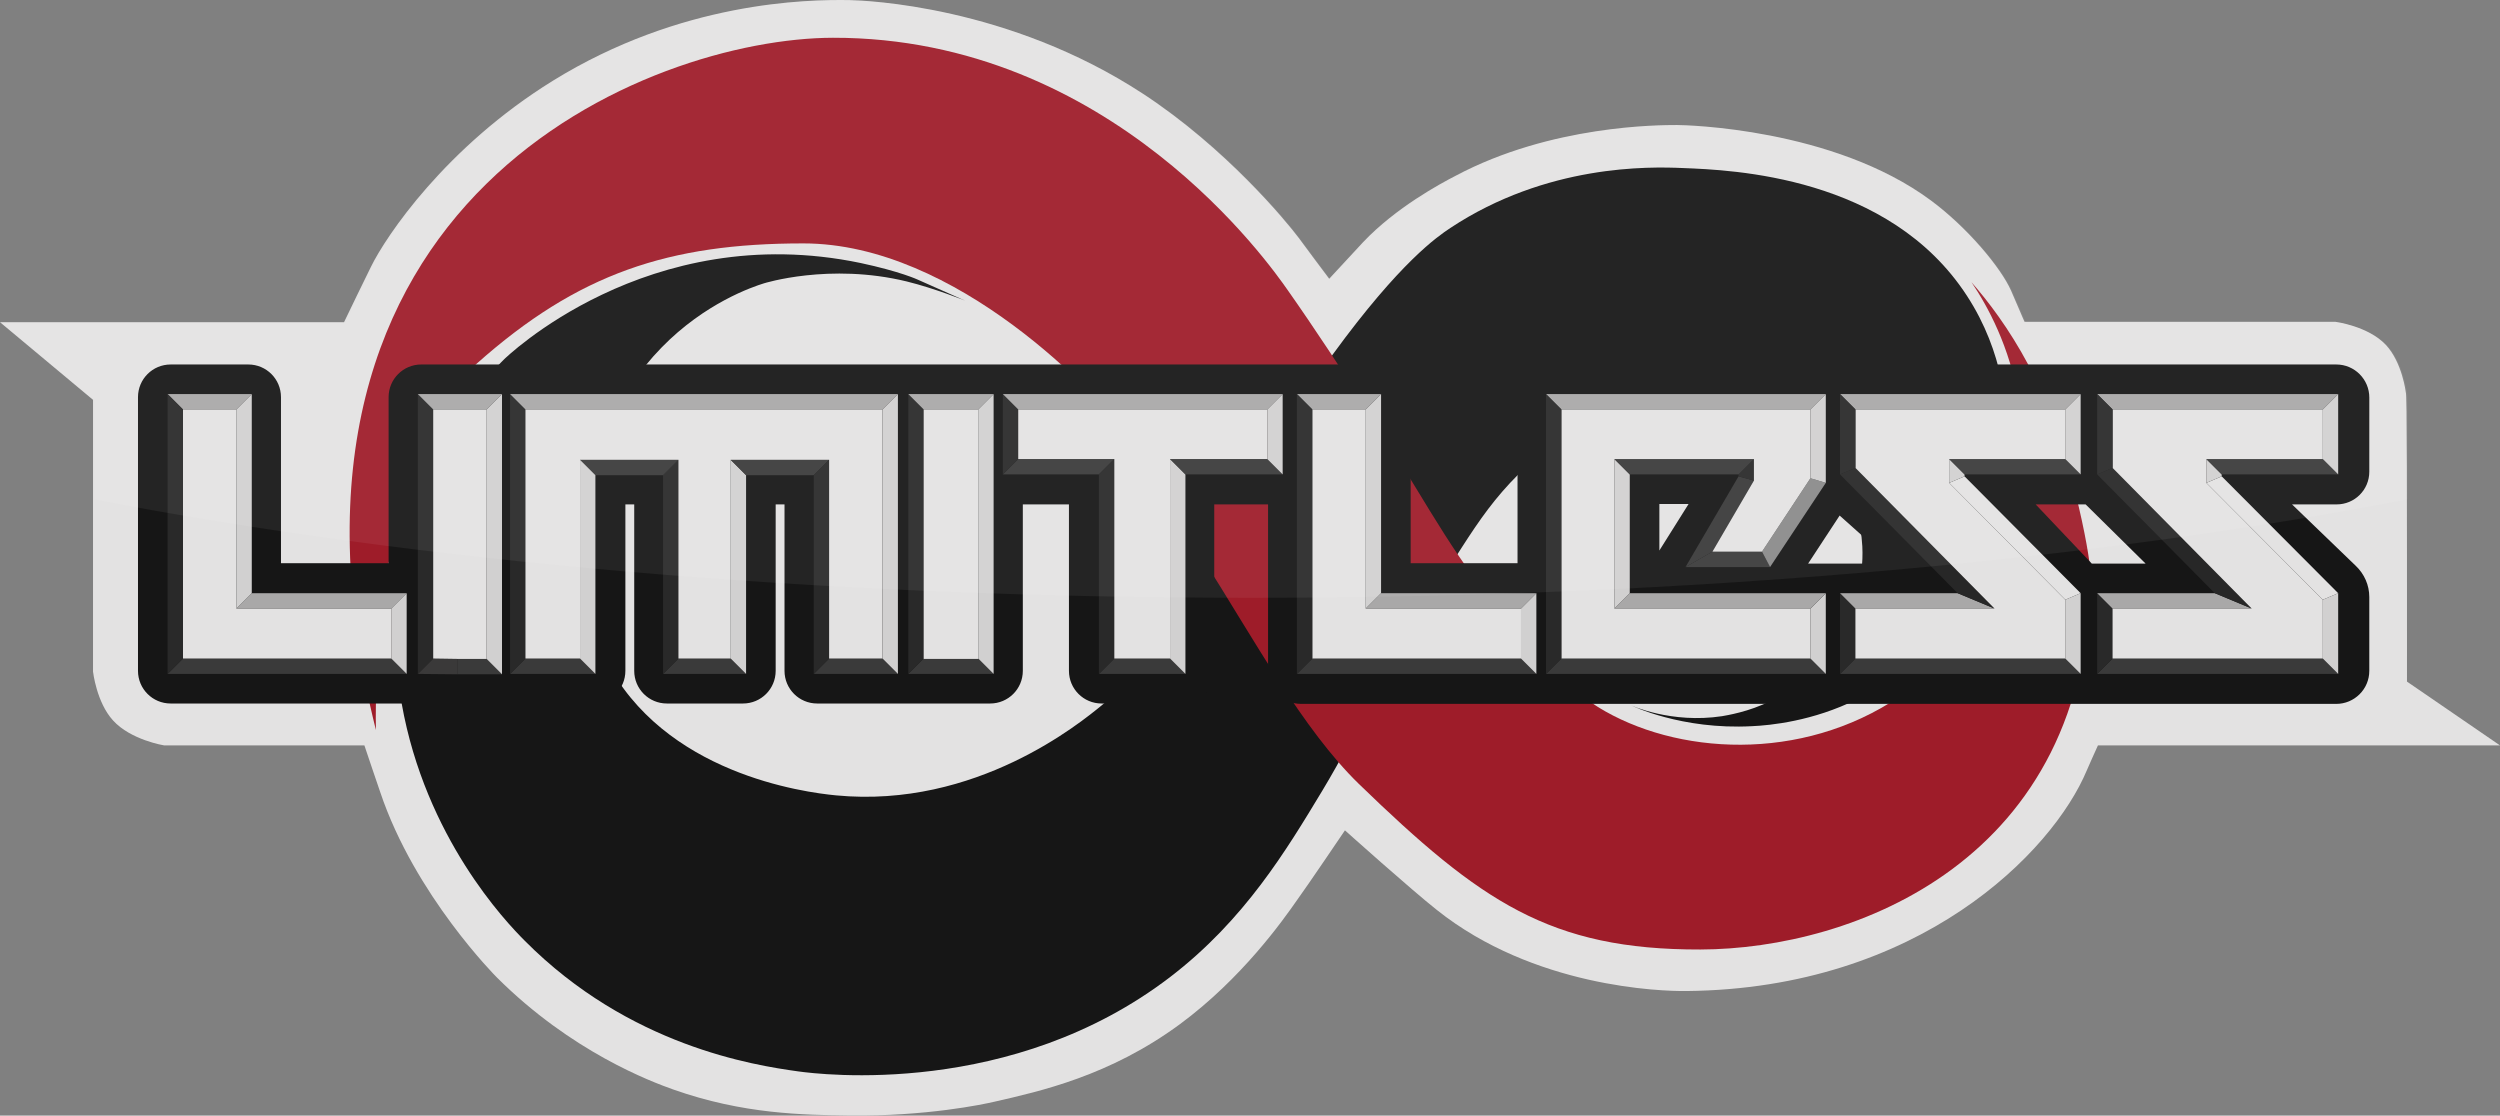 <?xml version="1.0" encoding="UTF-8" standalone="no"?>
<svg
   xmlns:dc="http://purl.org/dc/elements/1.1/"
   xmlns:cc="http://creativecommons.org/ns#"
   xmlns:rdf="http://www.w3.org/1999/02/22-rdf-syntax-ns#"
   xmlns:svg="http://www.w3.org/2000/svg"
   xmlns="http://www.w3.org/2000/svg"
   xmlns:sodipodi="http://sodipodi.sourceforge.net/DTD/sodipodi-0.dtd"
   xmlns:inkscape="http://www.inkscape.org/namespaces/inkscape"
   version="1.1"
   id="Layer_1"
   x="0px"
   y="0px"
   viewBox="0 0 650.4 290.233"
   xml:space="preserve"
   sodipodi:docname="Limitless_Logo_Vector_Bevel (1).svg"
   width="650.4"
   height="290.233"
   inkscape:version="1.0.1 (3bc2e813f5, 2020-09-07)"><rect x="0" y="0" width="650.4" height="290.233" fill="#808080" stroke="none"/><defs
   id="defs1297" /><sodipodi:namedview
   pagecolor="#ffffff"
   bordercolor="#666666"
   borderopacity="1"
   objecttolerance="10"
   gridtolerance="10"
   guidetolerance="10"
   inkscape:pageopacity="0"
   inkscape:pageshadow="2"
   inkscape:window-width="1779"
   inkscape:window-height="901"
   id="namedview1295"
   showgrid="false"
   fit-margin-top="0"
   fit-margin-left="0"
   fit-margin-right="0"
   fit-margin-bottom="0"
   inkscape:zoom="0.54270833"
   inkscape:cx="324.4"
   inkscape:cy="144.52367"
   inkscape:window-x="278"
   inkscape:window-y="156"
   inkscape:window-maximized="0"
   inkscape:current-layer="Layer_1" />
<style
   type="text/css"
   id="style868">
	.st0{fill:#E3E2E2;}
	.st1{fill:#161616;}
	.st2{fill:#9E1C29;}
	.st3{enable-background:new    ;}
	.st4{fill:#1E1E1E;}
	.st5{fill:#3A3A3A;}
	.st6{fill:#A9A8A8;}
	.st7{fill:#D1D0D0;}
	.st8{fill:#292929;}
	.st9{fill:#3A3939;}
	.st10{fill:#393939;}
	.st11{fill:#8A8A8A;}
	.st12{fill:#272727;}
	.st13{opacity:6.000000e-02;fill:#FFFFFF;}
</style>
<path
   class="st0"
   d="m 626.2,177.324 24.2,16.6 h -0.1 c -42.7,0 -104.5,0 -104.5,0 v 0 c 0,0 -2.9,6.4 -2.9,6.5 -8.9,21.3 -43.7,56.8 -104.1,57.4 -6.8,0.1 -39.8,-1 -65,-21.1 -6.6,-5.2 -23.9,-20.7 -23.9,-20.7 v 0 c 0,0 -9.8,14.5 -12.5,18.2 -3.7,5.3 -14.3,20.3 -30.4,32.2 -18.3,13.5 -36.5,17.5 -48.3,20.2 -3,0.7 -17.7,3.8 -37.6,3.6 -12.2,-0.2 -27.6,-0.3 -46,-6.8 -5.6,-2 -26.4,-9.7 -45.9,-29.2 0,0 -21.3,-21.3 -30.3,-48.2 -0.2,-0.5 -4.1,-12.1 -4.1,-12.1 v 0 c 0,0 -52.1,0 -52.1,0 v 0 c 0,0 -8.7,-1.4 -13.3,-6.5 -4.3,-4.7 -5.2,-12.7 -5.2,-12.7 v 0 c 0,0 0,-70.7 0,-70.7 v 0 c 0,0 -24.2,-20.2 -24.2,-20.2 v 0 c 0,0 89.5,0 89.5,0 v 0 c 0,0 6.7,-13.9 7,-14.4 3.9,-8 19.5,-31.2 47.3,-48.4 33.3,-20.6 66,-21.2 77.3,-21 4,0.1 41.2,1.4 76.3,24.4 21.5,14.1 37.2,33.1 40.5,37.5 0.1,0.2 7.9,10.6 7.9,10.6 v 0 c 0,0 7.5,-8.1 8.8,-9.5 8.5,-9 20.2,-15.3 24.1,-17.3 24.8,-13.2 53,-13.2 57.6,-13.2 2.1,0 40.6,0.8 66,19.6 9.6,7.1 18.3,17.6 20.9,23.5 0.3,0.6 3.5,8.2 3.5,8.1 v 0 c 0,0 80.9,0 80.9,0 v 0 c 0,0 8.5,1.1 13.1,6 4.3,4.6 5.2,12.4 5.2,12.4 v 0 c 0.3,0.1 0.3,26.3 0.3,75.2 z"
   id="path870" />
<path
   class="st1"
   d="m 424.4,183.524 c 0,0 10.4,4.8 23.6,2.8 1.1,-0.2 7,-1.1 12.7,-4 12.8,-6.5 24.7,-22.7 23.8,-40.2 -1.3,-25.4 -27.6,-42.7 -48.4,-42.2 -18.1,0.5 -31.9,14.3 -41,23.4 -6.2,6.2 -10.1,11.8 -14.8,19.1 -19.3,29.7 -26,46.2 -36.3,63.3 -9.3,15.4 -20.2,33.6 -39.5,48.4 -41.2,31.6 -91.2,25.4 -96.9,24.6 -11.5,-1.6 -43.9,-6.6 -71.1,-34 -4.9,-4.9 -25.8,-26.8 -32,-61.7 -1.2,-6.7 -3.5,-20.3 -0.4,-37.5 1.2,-6.8 6.1,-31.4 27,-52 0,0 37.3,-36.7 92.8,-25.1 10.3,2.2 14.8,4.3 14.8,4.3 l 12.4,5.5 c 0,0 -7.9,-3.2 -15.2,-5 -20.1,-4.9 -37.2,0.5 -37.2,0.5 -2.9,0.9 -15.3,5.1 -26.6,16.7 -11.7,12 -15.6,24.9 -17.2,30.5 -1.9,6.5 -8.3,28.9 2.6,50.5 15.1,29.9 51.7,34.7 60,35.5 36.5,3.5 63.7,-19 69.1,-23.4 24.2,-19.9 18.8,-34.9 60.2,-91.4 17.5,-24 27.2,-30.6 30.5,-32.8 25.1,-16.6 51.7,-16 60.6,-15.6 12.6,0.5 53.5,2 73.8,33.2 9.8,15 10.4,30.1 10.5,35.9 0.8,27.9 -14.5,56.8 -39.1,69.1 -11.4,5.7 -22.6,6.8 -27.3,7 -18.4,1 -31.4,-5.4 -31.4,-5.4 z"
   id="path872" />
<path
   class="st2"
   d="m 216.7,9.824 c 72.5,-0.1 113.9,59.4 118.2,65.5 14.3,20.3 29.6,45.3 29.6,45.3 10.7,17.4 18.3,31.2 33.8,47.4 7.9,8.3 11.9,12.4 17.4,15.9 20.2,12.5 52.9,14.6 78.5,-2.7 28.1,-19 34.9,-52.8 31,-77 -2.3,-14 -8.1,-24.6 -12.3,-30.8 4.3,4.9 9.8,12.1 14.8,21.5 11.1,20.7 16.1,50.1 16.1,53.7 0,75.4 -61.8,98.3 -101.4,98.4 -39.2,0.1 -57.3,-12.5 -88.9,-43.1 -14.5,-14.1 -27.4,-37.8 -40.7,-58.8 -13.6,-21.4 -12.1,-22 -18.8,-31.2 -8,-11 -45.2,-50.6 -85,-50.6 -35,0 -58.6,7.8 -85,31.3 C 95.7,119.824 97.8,189.924 97.8,189.924 63.1,51.124 169.4,9.924 216.7,9.824 Z"
   id="path874" />
<path
   class="st1"
   d="m 616.4,103.424 c 0,-4.7 -3.8,-8.6 -8.6,-8.6 H 403.4 c -4.8,0 -8.6,3.9 -8.6,8.6 v 43.1 H 367 v -43.2 c 0,-4.7 -3.8,-8.5 -8.5,-8.5 H 109.6 c -4.7,0 -8.5,3.8 -8.5,8.5 v 43.2 h -28 v -43.2 c 0,-4.7 -3.8,-8.5 -8.5,-8.5 H 44.4 c -4.7,0 -8.5,3.8 -8.5,8.5 v 71.2 c 0,4.7 3.8,8.5 8.5,8.5 h 109.8 c 4.7,0 8.5,-3.8 8.5,-8.5 v -43.3 h 2.3 v 43.3 c 0,4.7 3.8,8.5 8.5,8.5 h 19.8 c 4.7,0 8.5,-3.8 8.5,-8.5 v -43.3 h 2.3 v 43.3 c 0,4.7 3.8,8.5 8.5,8.5 h 45 c 4.7,0 8.5,-3.8 8.5,-8.5 v -43.3 h 12 v 43.3 c 0,4.7 3.8,8.5 8.5,8.5 h 20.8 c 4.7,0 8.5,-3.8 8.5,-8.5 v -43.3 h 14 v 43.3 c 0,4.7 3.8,8.6 8.6,8.6 h 269.3 c 4.7,0 8.6,-3.8 8.6,-8.6 v -19.2 c 0,-3.1 -1.3,-6 -3.5,-8.1 l -16.6,-16 h 11.6 c 4.7,0 8.5,-3.8 8.5,-8.5 z m -184.7,39.8 v -12.1 h 7.6 z m 38.7,3.4 8.2,-12.5 14,12.5 z m 73.8,0 -14.6,-15.4 h 13 l 15.6,15.4 z"
   id="path876" />
<g
   id="g1290"
   transform="translate(-635.6,-395.476)">
	<g
   id="g1288">
		<g
   class="st3"
   id="g914">
			<g
   id="g880">
				<polygon
   class="st4"
   points="741.4,549.8 741.4,549.8 701.1,549.8 "
   id="polygon878" />
			</g>
			<g
   id="g884">
				<polygon
   class="st4"
   points="701.1,498 701.1,498 679.2,498 "
   id="polygon882" />
			</g>
			<g
   id="g888">
				<polygon
   class="st5"
   points="679.2,570.8 683.2,566.8 737.4,566.8 741.4,570.8 "
   id="polygon886" />
			</g>
			<g
   id="g892">
				<polygon
   class="st6"
   points="741.4,549.8 737.4,553.8 697.1,553.8 701.1,549.8 "
   id="polygon890" />
			</g>
			<g
   id="g896">
				<polygon
   class="st7"
   points="741.4,570.8 737.4,566.8 737.4,553.8 741.4,549.8 "
   id="polygon894" />
			</g>
			<g
   id="g900">
				<polygon
   class="st6"
   points="701.1,498 697.1,502 683.2,502 679.2,498 "
   id="polygon898" />
			</g>
			<g
   id="g904">
				<polygon
   class="st7"
   points="701.1,549.8 697.1,553.8 697.1,502 701.1,498 "
   id="polygon902" />
			</g>
			<g
   id="g908">
				<polygon
   class="st0"
   points="737.4,553.8 737.4,566.8 683.2,566.8 683.2,502 697.1,502 697.1,553.8 "
   id="polygon906" />
			</g>
			<g
   id="g912">
				<polygon
   class="st8"
   points="679.2,498 683.2,502 683.2,566.8 679.2,570.8 "
   id="polygon910" />
			</g>
		</g>
		<g
   class="st3"
   id="g944">
			<g
   id="g918">
				<polygon
   class="st4"
   points="766.2,498 766.2,498 744.3,498 "
   id="polygon916" />
			</g>
			<g
   id="g922">
				<polygon
   class="st5"
   points="754.7,570.9 754.7,566.9 762.2,566.9 766.2,570.9 "
   id="polygon920" />
			</g>
			<g
   id="g926">
				<polygon
   class="st9"
   points="744.3,570.8 748.3,566.8 754.7,566.9 754.7,570.9 "
   id="polygon924" />
			</g>
			<g
   id="g930">
				<polygon
   class="st8"
   points="744.3,498 748.3,502 748.3,566.8 744.3,570.8 "
   id="polygon928" />
			</g>
			<g
   id="g934">
				<polygon
   class="st6"
   points="766.2,498 762.2,502 748.3,502 744.3,498 "
   id="polygon932" />
			</g>
			<g
   id="g938">
				<polygon
   class="st7"
   points="766.2,570.9 762.2,566.9 762.2,502 766.2,498 "
   id="polygon936" />
			</g>
			<g
   id="g942">
				<polygon
   class="st0"
   points="754.7,566.9 748.3,566.8 748.3,502 762.2,502 762.2,566.9 "
   id="polygon940" />
			</g>
		</g>
		<g
   class="st3"
   id="g1002">
			<g
   id="g948">
				<polygon
   class="st4"
   points="869.2,498 869.2,498 768.3,498 "
   id="polygon946" />
			</g>
			<g
   id="g952">
				<polygon
   class="st5"
   points="847.3,570.8 851.3,566.8 865.2,566.8 869.2,570.8 "
   id="polygon950" />
			</g>
			<g
   id="g956">
				<polygon
   class="st5"
   points="808.1,570.8 812.1,566.8 825.7,566.8 829.7,570.8 "
   id="polygon954" />
			</g>
			<g
   id="g960">
				<polygon
   class="st5"
   points="768.3,570.8 772.3,566.8 786.5,566.8 790.5,570.8 "
   id="polygon958" />
			</g>
			<g
   id="g964">
				<polygon
   class="st7"
   points="829.7,570.8 825.7,566.8 825.7,515.1 829.7,519.1 "
   id="polygon962" />
			</g>
			<g
   id="g968">
				<polygon
   class="st5"
   points="829.7,519.1 825.7,515.1 851.3,515.1 847.3,519.1 "
   id="polygon966" />
			</g>
			<g
   id="g972">
				<polygon
   class="st8"
   points="847.3,519.1 851.3,515.1 851.3,566.8 847.3,570.8 "
   id="polygon970" />
			</g>
			<g
   id="g976">
				<polygon
   class="st8"
   points="808.1,519.1 812.1,515.1 812.1,566.8 808.1,570.8 "
   id="polygon974" />
			</g>
			<g
   id="g980">
				<polygon
   class="st5"
   points="790.5,519.1 786.5,515.1 812.1,515.1 808.1,519.1 "
   id="polygon978" />
			</g>
			<g
   id="g984">
				<polygon
   class="st7"
   points="790.5,570.8 786.5,566.8 786.5,515.1 790.5,519.1 "
   id="polygon982" />
			</g>
			<g
   id="g988">
				<polygon
   class="st8"
   points="768.3,498 772.3,502 772.3,566.8 768.3,570.8 "
   id="polygon986" />
			</g>
			<g
   id="g992">
				<polygon
   class="st6"
   points="869.2,498 865.2,502 772.3,502 768.3,498 "
   id="polygon990" />
			</g>
			<g
   id="g996">
				<polygon
   class="st0"
   points="851.3,566.8 851.3,515.1 825.7,515.1 825.7,566.8 812.1,566.8 812.1,515.1 786.5,515.1 786.5,566.8 772.3,566.8 772.3,502 865.2,502 865.2,566.8 "
   id="polygon994" />
			</g>
			<g
   id="g1000">
				<polygon
   class="st7"
   points="869.2,570.8 865.2,566.8 865.2,502 869.2,498 "
   id="polygon998" />
			</g>
		</g>
		<g
   class="st3"
   id="g1028">
			<g
   id="g1006">
				<polygon
   class="st4"
   points="894.1,498 894.1,498 871.9,498 "
   id="polygon1004" />
			</g>
			<g
   id="g1010">
				<polygon
   class="st5"
   points="871.9,570.8 875.9,566.8 890.1,566.8 894.1,570.8 "
   id="polygon1008" />
			</g>
			<g
   id="g1014">
				<polygon
   class="st8"
   points="871.9,498 875.9,502 875.9,566.8 871.9,570.8 "
   id="polygon1012" />
			</g>
			<g
   id="g1018">
				<polygon
   class="st6"
   points="894.1,498 890.1,502 875.9,502 871.9,498 "
   id="polygon1016" />
			</g>
			<g
   id="g1022">
				<polygon
   class="st7"
   points="894.1,570.8 890.1,566.8 890.1,502 894.1,498 "
   id="polygon1020" />
			</g>
			<g
   id="g1026">
				<rect
   x="875.9"
   y="502"
   class="st0"
   width="14.2"
   height="64.9"
   id="rect1024" />
			</g>
		</g>
		<g
   class="st3"
   id="g1070">
			<g
   id="g1032">
				<polygon
   class="st4"
   points="969.3,498 969.3,498 896.5,498 "
   id="polygon1030" />
			</g>
			<g
   id="g1036">
				<polygon
   class="st5"
   points="921.5,570.8 925.5,566.8 940,566.8 944,570.8 "
   id="polygon1034" />
			</g>
			<g
   id="g1040">
				<polygon
   class="st7"
   points="944,570.8 940,566.8 940,514.9 944,518.9 "
   id="polygon1038" />
			</g>
			<g
   id="g1044">
				<polygon
   class="st5"
   points="944,518.9 940,514.9 965.3,514.9 969.3,518.9 "
   id="polygon1042" />
			</g>
			<g
   id="g1048">
				<polygon
   class="st5"
   points="896.5,518.9 900.5,514.9 925.5,514.9 921.5,518.9 "
   id="polygon1046" />
			</g>
			<g
   id="g1052">
				<polygon
   class="st8"
   points="921.5,518.9 925.5,514.9 925.5,566.8 921.5,570.8 "
   id="polygon1050" />
			</g>
			<g
   id="g1056">
				<polygon
   class="st8"
   points="896.5,498 900.5,502 900.5,514.9 896.5,518.9 "
   id="polygon1054" />
			</g>
			<g
   id="g1060">
				<polygon
   class="st6"
   points="969.3,498 965.3,502 900.5,502 896.5,498 "
   id="polygon1058" />
			</g>
			<g
   id="g1064">
				<polygon
   class="st0"
   points="940,514.9 940,566.8 925.5,566.8 925.5,514.9 900.5,514.9 900.5,502 965.3,502 965.3,514.9 "
   id="polygon1062" />
			</g>
			<g
   id="g1068">
				<polygon
   class="st7"
   points="969.3,518.9 965.3,514.9 965.3,502 969.3,498 "
   id="polygon1066" />
			</g>
		</g>
		<g
   class="st3"
   id="g1108">
			<g
   id="g1074">
				<polygon
   class="st4"
   points="1035.3,549.8 1035.3,549.8 994.9,549.8 "
   id="polygon1072" />
			</g>
			<g
   id="g1078">
				<polygon
   class="st4"
   points="994.9,498 994.9,498 973,498 "
   id="polygon1076" />
			</g>
			<g
   id="g1082">
				<polygon
   class="st5"
   points="973,570.8 977,566.8 1031.3,566.8 1035.3,570.8 "
   id="polygon1080" />
			</g>
			<g
   id="g1086">
				<polygon
   class="st6"
   points="1035.3,549.8 1031.3,553.8 990.9,553.8 994.9,549.8 "
   id="polygon1084" />
			</g>
			<g
   id="g1090">
				<polygon
   class="st7"
   points="1035.3,570.8 1031.3,566.8 1031.3,553.8 1035.3,549.8 "
   id="polygon1088" />
			</g>
			<g
   id="g1094">
				<polygon
   class="st6"
   points="994.9,498 990.9,502 977,502 973,498 "
   id="polygon1092" />
			</g>
			<g
   id="g1098">
				<polygon
   class="st7"
   points="994.9,549.8 990.9,553.8 990.9,502 994.9,498 "
   id="polygon1096" />
			</g>
			<g
   id="g1102">
				<polygon
   class="st0"
   points="1031.3,553.8 1031.3,566.8 977,566.8 977,502 990.9,502 990.9,553.8 "
   id="polygon1100" />
			</g>
			<g
   id="g1106">
				<polygon
   class="st8"
   points="973,498 977,502 977,566.8 973,570.8 "
   id="polygon1104" />
			</g>
		</g>
		<g
   class="st3"
   id="g1170">
			<g
   id="g1112">
				<polygon
   class="st4"
   points="1110.6,549.8 1110.6,549.8 1059.6,549.8 "
   id="polygon1110" />
			</g>
			<g
   id="g1116">
				<polygon
   class="st4"
   points="1110.6,498 1110.6,498 1037.8,498 "
   id="polygon1114" />
			</g>
			<g
   id="g1120">
				<polygon
   class="st5"
   points="1037.8,570.8 1041.8,566.8 1106.6,566.8 1110.6,570.8 "
   id="polygon1118" />
			</g>
			<g
   id="g1124">
				<polygon
   class="st7"
   points="1110.6,570.8 1106.6,566.8 1106.6,553.8 1110.6,549.8 "
   id="polygon1122" />
			</g>
			<g
   id="g1128">
				<polygon
   class="st6"
   points="1110.6,549.8 1106.6,553.8 1055.6,553.8 1059.6,549.8 "
   id="polygon1126" />
			</g>
			<g
   id="g1132">
				<polygon
   class="st5"
   points="1074.1,543 1081.1,539 1094,539 1096.1,543 "
   id="polygon1130" />
			</g>
			<g
   id="g1136">
				<polygon
   class="st10"
   points="1087.9,519.4 1091.9,520.5 1081.1,539 1074.1,543 "
   id="polygon1134" />
			</g>
			<g
   id="g1140">
				<polygon
   class="st11"
   points="1096.1,543 1094,539 1106.6,519.9 1110.6,521.1 "
   id="polygon1138" />
			</g>
			<g
   id="g1144">
				<polygon
   class="st7"
   points="1059.6,549.8 1055.6,553.8 1055.6,514.9 1059.6,518.9 "
   id="polygon1142" />
			</g>
			<g
   id="g1148">
				<polygon
   class="st8"
   points="1087.9,518.9 1091.9,514.9 1091.9,520.5 1087.9,519.4 "
   id="polygon1146" />
			</g>
			<g
   id="g1152">
				<polygon
   class="st5"
   points="1059.6,518.9 1055.6,514.9 1091.9,514.9 1087.9,518.9 "
   id="polygon1150" />
			</g>
			<g
   id="g1156">
				<polygon
   class="st6"
   points="1110.6,498 1106.6,502 1041.8,502 1037.8,498 "
   id="polygon1154" />
			</g>
			<g
   id="g1160">
				<polygon
   class="st7"
   points="1110.6,521.1 1106.6,519.9 1106.6,502 1110.6,498 "
   id="polygon1158" />
			</g>
			<g
   id="g1164">
				<polygon
   class="st0"
   points="1094,539 1081.1,539 1091.9,520.5 1091.9,514.9 1055.6,514.9 1055.6,553.8 1106.6,553.8 1106.6,566.8 1041.8,566.8 1041.8,502 1106.6,502 1106.6,519.9 "
   id="polygon1162" />
			</g>
			<g
   id="g1168">
				<polygon
   class="st8"
   points="1037.8,498 1041.8,502 1041.8,566.8 1037.8,570.8 "
   id="polygon1166" />
			</g>
		</g>
		<g
   class="st3"
   id="g1228">
			<g
   id="g1174">
				<polygon
   class="st4"
   points="1144.9,549.8 1144.9,549.8 1114.3,549.8 "
   id="polygon1172" />
			</g>
			<g
   id="g1178">
				<polygon
   class="st4"
   points="1176.9,498 1176.9,498 1114.3,498 "
   id="polygon1176" />
			</g>
			<g
   id="g1182">
				<polygon
   class="st5"
   points="1114.3,570.8 1118.3,566.8 1172.9,566.8 1176.9,570.8 "
   id="polygon1180" />
			</g>
			<g
   id="g1186">
				<polygon
   class="st8"
   points="1114.3,549.8 1118.3,553.8 1118.3,566.8 1114.3,570.8 "
   id="polygon1184" />
			</g>
			<g
   id="g1190">
				<polygon
   class="st6"
   points="1144.9,549.8 1154.5,553.8 1118.3,553.8 1114.3,549.8 "
   id="polygon1188" />
			</g>
			<g
   id="g1194">
				<polygon
   class="st7"
   points="1176.9,570.8 1172.9,566.8 1172.9,551.5 1176.9,549.8 "
   id="polygon1192" />
			</g>
			<g
   id="g1198">
				<polygon
   class="st0"
   points="1176.9,549.8 1172.9,551.5 1142.7,521.1 1146.7,519.4 "
   id="polygon1196" />
			</g>
			<g
   id="g1202">
				<polygon
   class="st12"
   points="1114.3,518.9 1118.3,517.2 1154.5,553.8 1144.9,549.8 "
   id="polygon1200" />
			</g>
			<g
   id="g1206">
				<polygon
   class="st7"
   points="1146.7,519.4 1142.7,521.1 1142.7,514.9 1146.7,518.9 "
   id="polygon1204" />
			</g>
			<g
   id="g1210">
				<polygon
   class="st5"
   points="1146.7,518.9 1142.7,514.9 1172.9,514.9 1176.9,518.9 "
   id="polygon1208" />
			</g>
			<g
   id="g1214">
				<polygon
   class="st6"
   points="1176.9,498 1172.9,502 1118.3,502 1114.3,498 "
   id="polygon1212" />
			</g>
			<g
   id="g1218">
				<polygon
   class="st7"
   points="1176.9,518.9 1172.9,514.9 1172.9,502 1176.9,498 "
   id="polygon1216" />
			</g>
			<g
   id="g1222">
				<polygon
   class="st0"
   points="1142.7,514.9 1142.7,521.1 1172.9,551.5 1172.9,566.8 1118.3,566.8 1118.3,553.8 1154.5,553.8 1118.3,517.2 1118.3,502 1172.9,502 1172.9,514.9 "
   id="polygon1220" />
			</g>
			<g
   id="g1226">
				<polygon
   class="st8"
   points="1114.3,498 1118.3,502 1118.3,517.2 1114.3,518.9 "
   id="polygon1224" />
			</g>
		</g>
		<g
   class="st3"
   id="g1286">
			<g
   id="g1232">
				<polygon
   class="st4"
   points="1211.8,549.8 1211.8,549.8 1181.2,549.8 "
   id="polygon1230" />
			</g>
			<g
   id="g1236">
				<polygon
   class="st4"
   points="1243.9,498 1243.9,498 1181.2,498 "
   id="polygon1234" />
			</g>
			<g
   id="g1240">
				<polygon
   class="st5"
   points="1181.2,570.8 1185.2,566.8 1239.9,566.8 1243.9,570.8 "
   id="polygon1238" />
			</g>
			<g
   id="g1244">
				<polygon
   class="st8"
   points="1181.2,549.8 1185.2,553.8 1185.2,566.8 1181.2,570.8 "
   id="polygon1242" />
			</g>
			<g
   id="g1248">
				<polygon
   class="st6"
   points="1211.8,549.8 1221.4,553.8 1185.2,553.8 1181.2,549.8 "
   id="polygon1246" />
			</g>
			<g
   id="g1252">
				<polygon
   class="st7"
   points="1243.9,570.8 1239.9,566.8 1239.9,551.5 1243.9,549.8 "
   id="polygon1250" />
			</g>
			<g
   id="g1256">
				<polygon
   class="st0"
   points="1243.9,549.8 1239.9,551.5 1209.6,521.1 1213.6,519.4 "
   id="polygon1254" />
			</g>
			<g
   id="g1260">
				<polygon
   class="st12"
   points="1181.2,518.9 1185.2,517.2 1221.4,553.8 1211.8,549.8 "
   id="polygon1258" />
			</g>
			<g
   id="g1264">
				<polygon
   class="st7"
   points="1213.6,519.4 1209.6,521.1 1209.6,514.9 1213.6,518.9 "
   id="polygon1262" />
			</g>
			<g
   id="g1268">
				<polygon
   class="st5"
   points="1213.6,518.9 1209.6,514.9 1239.9,514.9 1243.9,518.9 "
   id="polygon1266" />
			</g>
			<g
   id="g1272">
				<polygon
   class="st6"
   points="1243.9,498 1239.9,502 1185.2,502 1181.2,498 "
   id="polygon1270" />
			</g>
			<g
   id="g1276">
				<polygon
   class="st7"
   points="1243.9,518.9 1239.9,514.9 1239.9,502 1243.9,498 "
   id="polygon1274" />
			</g>
			<g
   id="g1280">
				<polygon
   class="st0"
   points="1209.6,514.9 1209.6,521.1 1239.9,551.5 1239.9,566.8 1185.2,566.8 1185.2,553.8 1221.4,553.8 1185.2,517.2 1185.2,502 1239.9,502 1239.9,514.9 "
   id="polygon1278" />
			</g>
			<g
   id="g1284">
				<polygon
   class="st8"
   points="1181.2,498 1185.2,502 1185.2,517.2 1181.2,518.9 "
   id="polygon1282" />
			</g>
		</g>
	</g>
</g>
<path
   class="st13"
   d="m 621,89.824 c -4.6,-4.8 -13.1,-6 -13.1,-6 v 0 c 0,0 -80.9,0 -80.9,0 0.1,0.1 -3.2,-7.4 -3.5,-8.1 -2.6,-5.9 -11.3,-16.4 -20.9,-23.5 -25.3,-18.8 -63.8,-19.6 -66,-19.6 -4.6,0 -32.8,-0.1 -57.6,13.2 -3.9,2.1 -15.7,8.4 -24.1,17.3 -1.2,1.3 -8.8,9.5 -8.8,9.5 0,0 -7.8,-10.4 -7.9,-10.6 -3.3,-4.4 -18.9,-23.4 -40.5,-37.5 C 262.6,1.524 225.3,0.224 221.4,0.124 c -11.3,-0.3 -44,0.4 -77.3,21 -27.8,17.2 -43.4,40.5 -47.3,48.4 -0.2,0.5 -7,14.4 -7,14.4 0,0 -89.5,0 -89.5,0 0,0 24.2,20.2 24.2,20.2 v 0 c 0,0 0,11.8 0,25.8 82.6,16 187.2,25.6 300.9,25.6 113.7,0 218.3,-9.6 300.9,-25.6 0,-18.2 0,-27.6 0,-27.6 v 0 c -0.1,-0.1 -1,-8 -5.3,-12.5 z"
   id="path1292" />
</svg>
